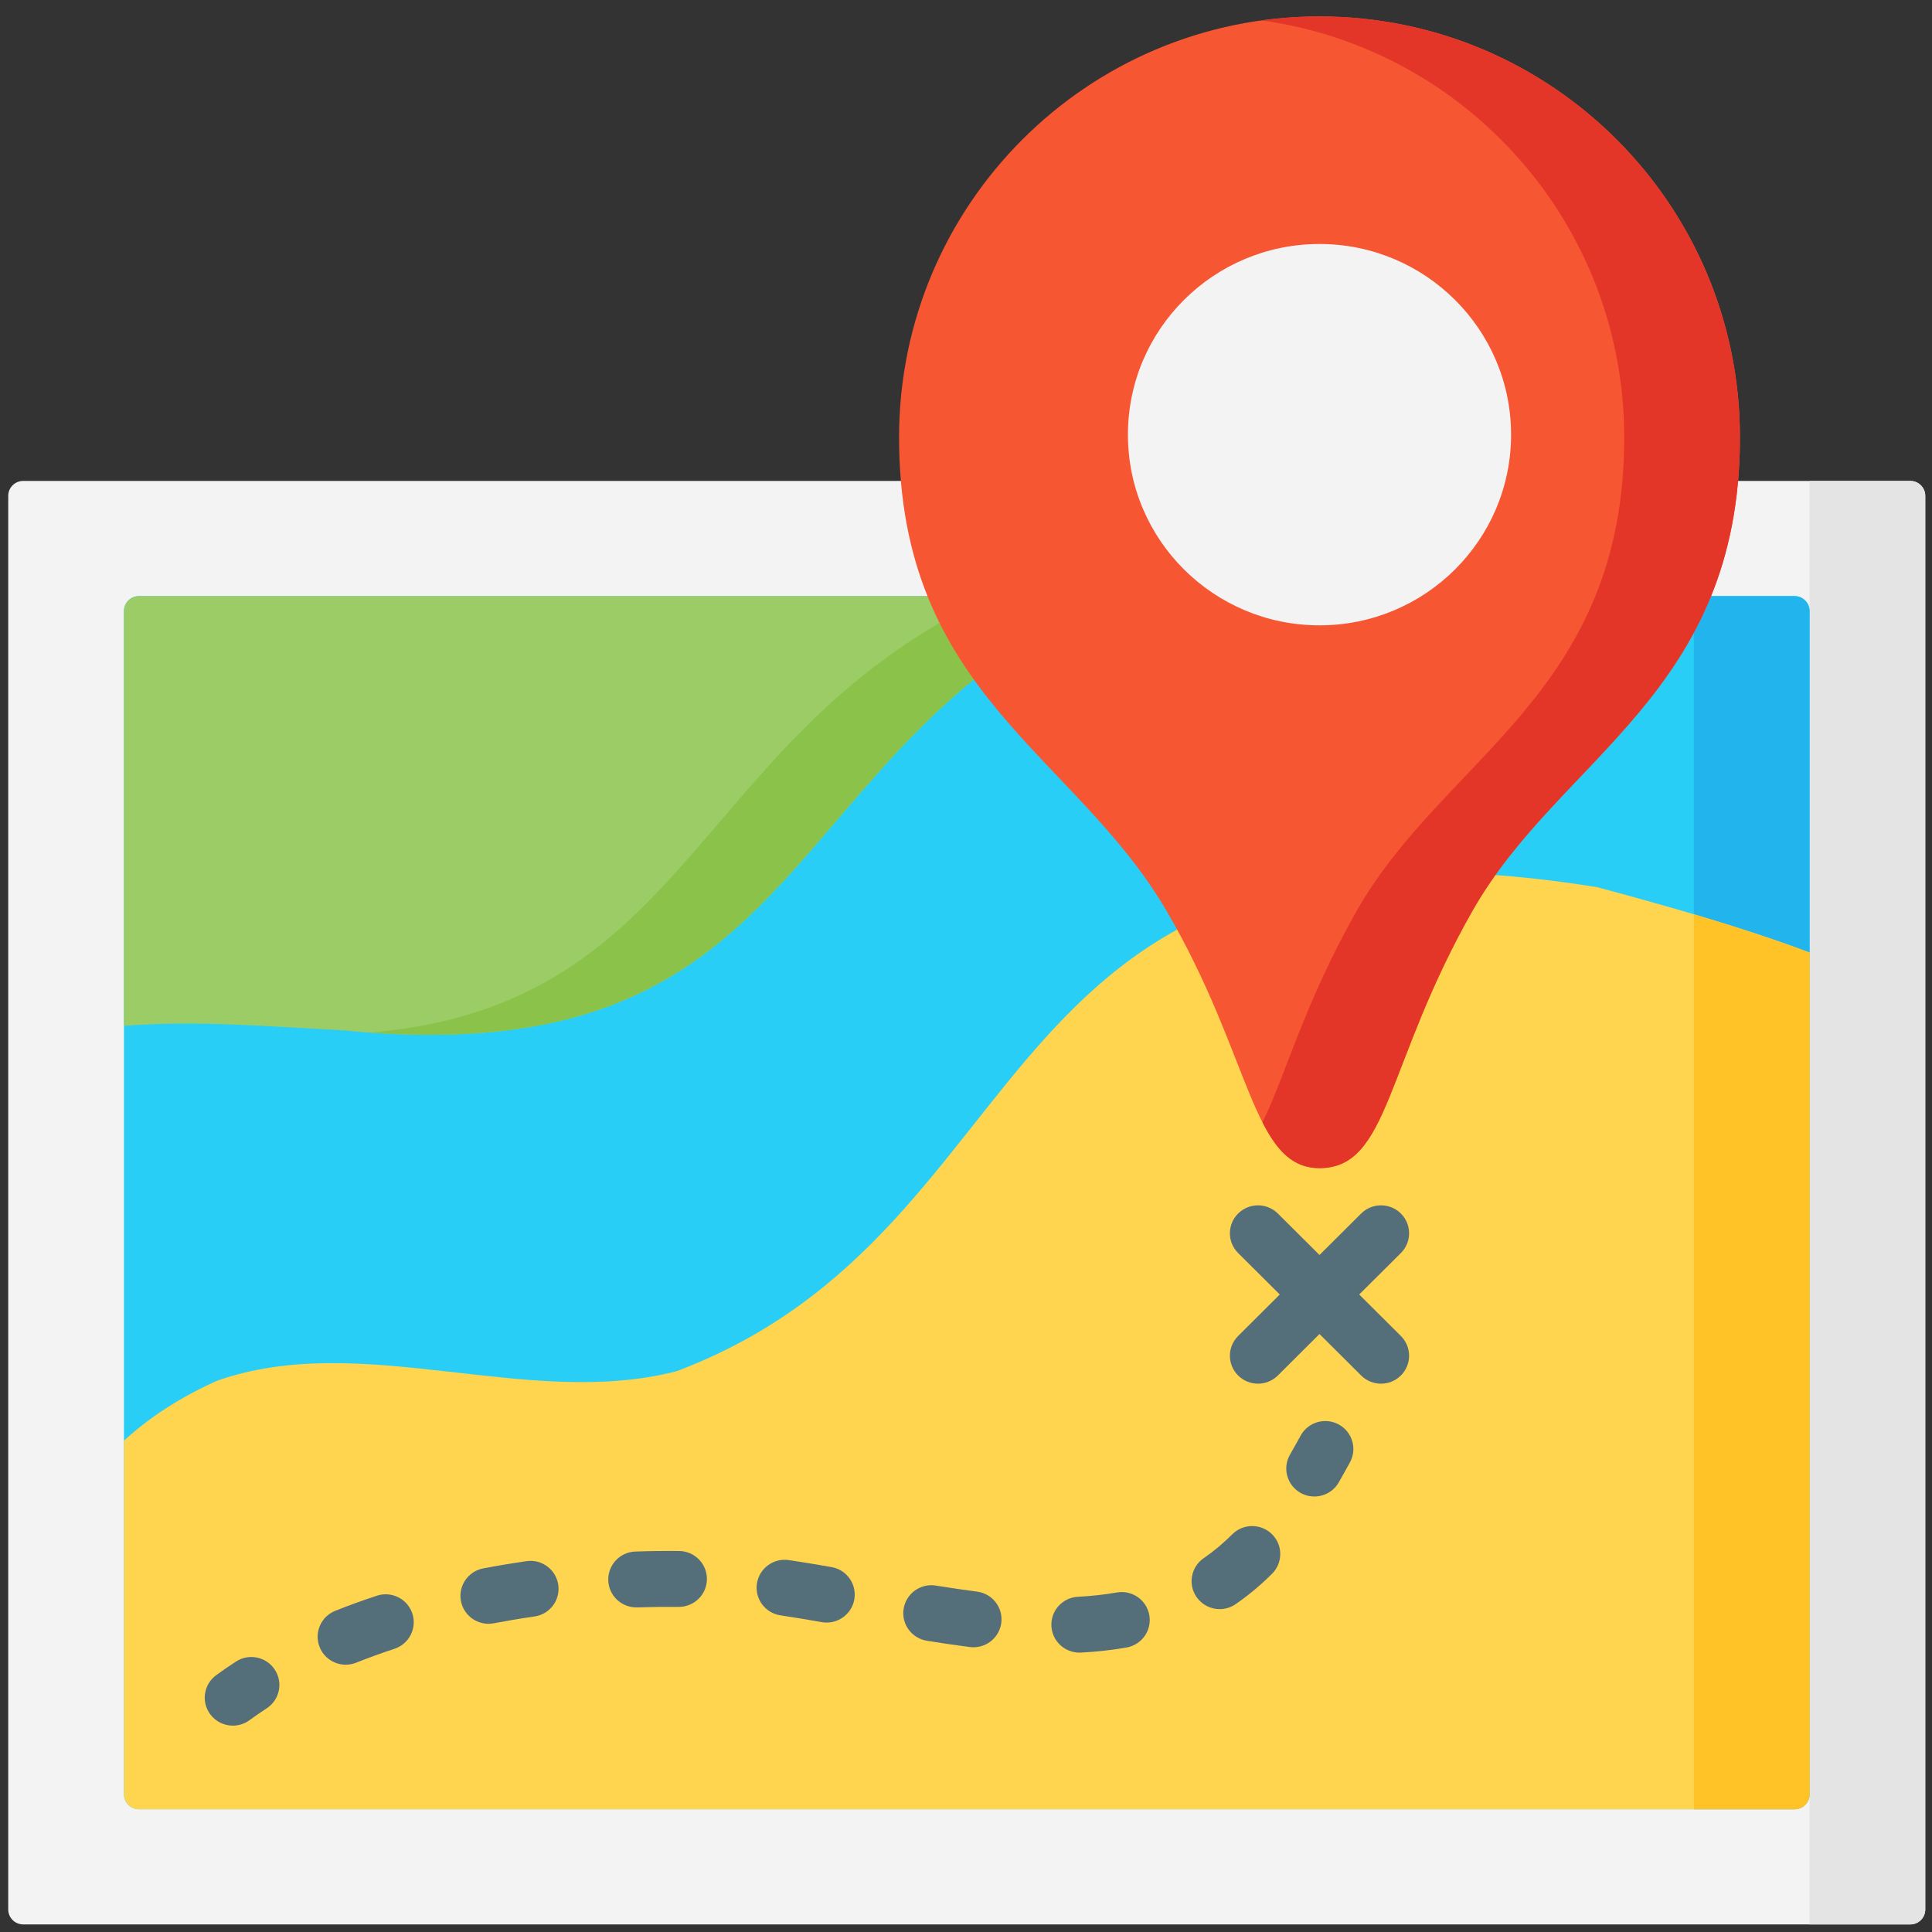 <svg width="68" height="68" viewBox="0 0 68 68" fill="none" xmlns="http://www.w3.org/2000/svg">
<rect x="0" y="0" width="68" height="68" fill="#333333" stroke="none"/>
<g clip-path="url(#clip0_8_2314)">
<path d="M67.236 67.733H0.817C0.526 67.733 0.29 67.498 0.29 67.208V17.452C0.29 17.162 0.526 16.927 0.817 16.927H67.236C67.527 16.927 67.763 17.162 67.763 17.452V67.208C67.763 67.498 67.527 67.733 67.236 67.733Z" fill="#F3F3F3"/>
<path d="M63.691 16.927V67.733H67.236C67.527 67.733 67.763 67.498 67.763 67.208V17.452C67.763 17.162 67.527 16.927 67.236 16.927H63.691Z" fill="#E4E4E4"/>
<path d="M4.363 63.154V21.505C4.363 21.216 4.599 20.981 4.89 20.981H63.163C63.454 20.981 63.691 21.216 63.691 21.505V63.154C63.691 63.444 63.454 63.679 63.163 63.679H4.89C4.599 63.679 4.363 63.444 4.363 63.154Z" fill="#29CEF6"/>
<path d="M59.618 20.981V63.679H63.163C63.455 63.679 63.691 63.444 63.691 63.154V21.505C63.691 21.216 63.455 20.981 63.163 20.981H59.618Z" fill="#22B5ED"/>
<path d="M63.691 33.526C61.181 32.586 58.591 31.868 56.225 31.227C34.224 27.7 37.225 43.202 23.811 48.263C18.564 49.618 12.731 46.801 7.636 48.599C6.321 49.189 5.239 49.903 4.363 50.707V63.154C4.363 63.444 4.599 63.679 4.89 63.679H63.163C63.455 63.679 63.691 63.444 63.691 63.154V33.526Z" fill="#FFD54F"/>
<path d="M59.618 32.18V63.679H63.163C63.455 63.679 63.691 63.444 63.691 63.154V33.527C62.34 33.02 60.968 32.58 59.618 32.18Z" fill="#FFC328"/>
<path d="M4.363 21.505V36.105C6.936 35.908 9.546 36.132 12.113 36.268C28.697 37.889 27.123 26.474 38.957 20.981H4.89C4.599 20.981 4.363 21.216 4.363 21.505Z" fill="#9CCC65"/>
<path d="M34.884 20.981C24.39 25.853 24.438 35.38 13.017 36.344C28.642 37.466 27.343 26.372 38.957 20.981H34.884Z" fill="#8BC34A"/>
<path d="M61.24 15.391C61.24 24.397 54.918 26.632 51.836 32.041C48.753 37.449 48.909 41.114 46.442 41.114C44.063 41.114 44.06 37.179 41.048 32.041C37.811 26.519 31.644 24.397 31.644 15.391C31.644 7.21 38.269 0.578 46.442 0.578C54.615 0.578 61.24 7.21 61.24 15.391Z" fill="#F75632"/>
<path d="M46.442 0.578C45.751 0.578 45.071 0.626 44.406 0.718C51.614 1.711 57.167 7.901 57.167 15.391C57.167 24.397 50.845 26.632 47.763 32.04C45.904 35.301 45.223 37.926 44.434 39.499C44.956 40.521 45.52 41.114 46.442 41.114C48.909 41.114 48.753 37.449 51.836 32.04C54.918 26.632 61.24 24.397 61.24 15.391C61.24 7.21 54.615 0.578 46.442 0.578Z" fill="#E33629"/>
<path d="M47.84 45.562L49.306 44.103C49.692 43.719 49.692 43.096 49.306 42.712C48.92 42.328 48.294 42.328 47.908 42.712L46.442 44.171L44.976 42.712C44.59 42.328 43.964 42.328 43.578 42.712C43.192 43.096 43.192 43.719 43.578 44.103L45.044 45.562L43.578 47.022C43.192 47.406 43.192 48.029 43.578 48.413C43.771 48.605 44.024 48.701 44.277 48.701C44.53 48.701 44.783 48.605 44.976 48.413L46.442 46.953L47.908 48.413C48.101 48.605 48.354 48.701 48.607 48.701C48.86 48.701 49.113 48.605 49.306 48.413C49.692 48.028 49.692 47.406 49.306 47.022L47.84 45.562Z" fill="#546E7A"/>
<path d="M47.118 50.136C46.639 49.876 46.038 50.053 45.777 50.53C45.653 50.758 45.528 50.981 45.402 51.201C45.132 51.672 45.297 52.273 45.771 52.543C45.925 52.63 46.094 52.672 46.26 52.672C46.603 52.672 46.937 52.494 47.119 52.176C47.251 51.945 47.383 51.71 47.514 51.47C47.775 50.993 47.597 50.396 47.118 50.136Z" fill="#546E7A"/>
<path d="M23.902 54.59C23.394 54.585 22.878 54.591 22.363 54.609C21.818 54.627 21.391 55.082 21.409 55.625C21.427 56.157 21.866 56.575 22.396 56.575C22.408 56.575 22.419 56.575 22.431 56.575C22.917 56.559 23.404 56.553 23.884 56.557H23.893C24.434 56.557 24.876 56.123 24.881 55.583C24.886 55.039 24.448 54.595 23.902 54.59Z" fill="#546E7A"/>
<path d="M18.53 54.948C18.017 55.022 17.505 55.107 17.008 55.202C16.472 55.305 16.121 55.821 16.224 56.354C16.315 56.825 16.729 57.152 17.194 57.152C17.255 57.152 17.318 57.147 17.381 57.134C17.849 57.045 18.33 56.964 18.813 56.895C19.353 56.817 19.727 56.318 19.649 55.781C19.571 55.243 19.069 54.869 18.53 54.948Z" fill="#546E7A"/>
<path d="M13.263 56.164C12.762 56.329 12.27 56.507 11.8 56.695C11.293 56.897 11.047 57.47 11.251 57.974C11.405 58.358 11.776 58.592 12.168 58.592C12.291 58.592 12.415 58.569 12.536 58.521C12.968 58.349 13.422 58.184 13.884 58.032C14.403 57.861 14.684 57.304 14.512 56.788C14.341 56.273 13.782 55.993 13.263 56.164Z" fill="#546E7A"/>
<path d="M39.307 56.05C38.88 56.125 38.42 56.176 37.941 56.201C37.396 56.229 36.977 56.692 37.006 57.234C37.033 57.76 37.47 58.167 37.992 58.167C38.009 58.167 38.027 58.166 38.044 58.166C38.604 58.136 39.145 58.076 39.651 57.987C40.189 57.892 40.547 57.382 40.452 56.847C40.357 56.312 39.844 55.955 39.307 56.05Z" fill="#546E7A"/>
<path d="M43.373 54.001C43.051 54.323 42.721 54.598 42.366 54.843C41.917 55.152 41.804 55.764 42.115 56.211C42.307 56.487 42.615 56.636 42.929 56.636C43.123 56.636 43.319 56.579 43.49 56.461C43.939 56.152 44.37 55.792 44.772 55.391C45.158 55.006 45.157 54.383 44.771 54C44.384 53.616 43.759 53.617 43.373 54.001Z" fill="#546E7A"/>
<path d="M34.387 56.019C33.941 55.962 33.468 55.893 32.94 55.807C32.401 55.72 31.893 56.084 31.805 56.62C31.717 57.156 32.083 57.661 32.622 57.749C33.172 57.838 33.668 57.911 34.136 57.97C34.178 57.976 34.221 57.978 34.263 57.978C34.753 57.978 35.178 57.616 35.242 57.119C35.311 56.581 34.928 56.088 34.387 56.019Z" fill="#546E7A"/>
<path d="M29.267 55.156C28.701 55.057 28.21 54.976 27.766 54.91C27.228 54.829 26.723 55.198 26.641 55.736C26.56 56.273 26.931 56.774 27.471 56.855C27.899 56.919 28.374 56.997 28.924 57.094C28.982 57.104 29.04 57.109 29.097 57.109C29.567 57.109 29.984 56.773 30.069 56.295C30.163 55.76 29.804 55.25 29.267 55.156Z" fill="#546E7A"/>
<path d="M8.304 58.482C8.066 58.637 7.833 58.797 7.61 58.96C7.17 59.281 7.075 59.897 7.398 60.335C7.592 60.597 7.892 60.737 8.196 60.737C8.399 60.737 8.603 60.675 8.78 60.546C8.974 60.404 9.178 60.264 9.386 60.128C9.843 59.831 9.971 59.221 9.672 58.766C9.373 58.312 8.76 58.184 8.304 58.482Z" fill="#546E7A"/>
<path d="M46.442 22.01C50.166 22.01 53.185 19.005 53.185 15.299C53.185 11.593 50.166 8.588 46.442 8.588C42.718 8.588 39.699 11.593 39.699 15.299C39.699 19.005 42.718 22.01 46.442 22.01Z" fill="#F3F3F3"/>
</g>
<defs>
<clipPath id="clip0_8_2314">
<rect width="67.473" height="67.155" fill="white" transform="translate(0.29 0.578)"/>
</clipPath>
</defs>
</svg>

